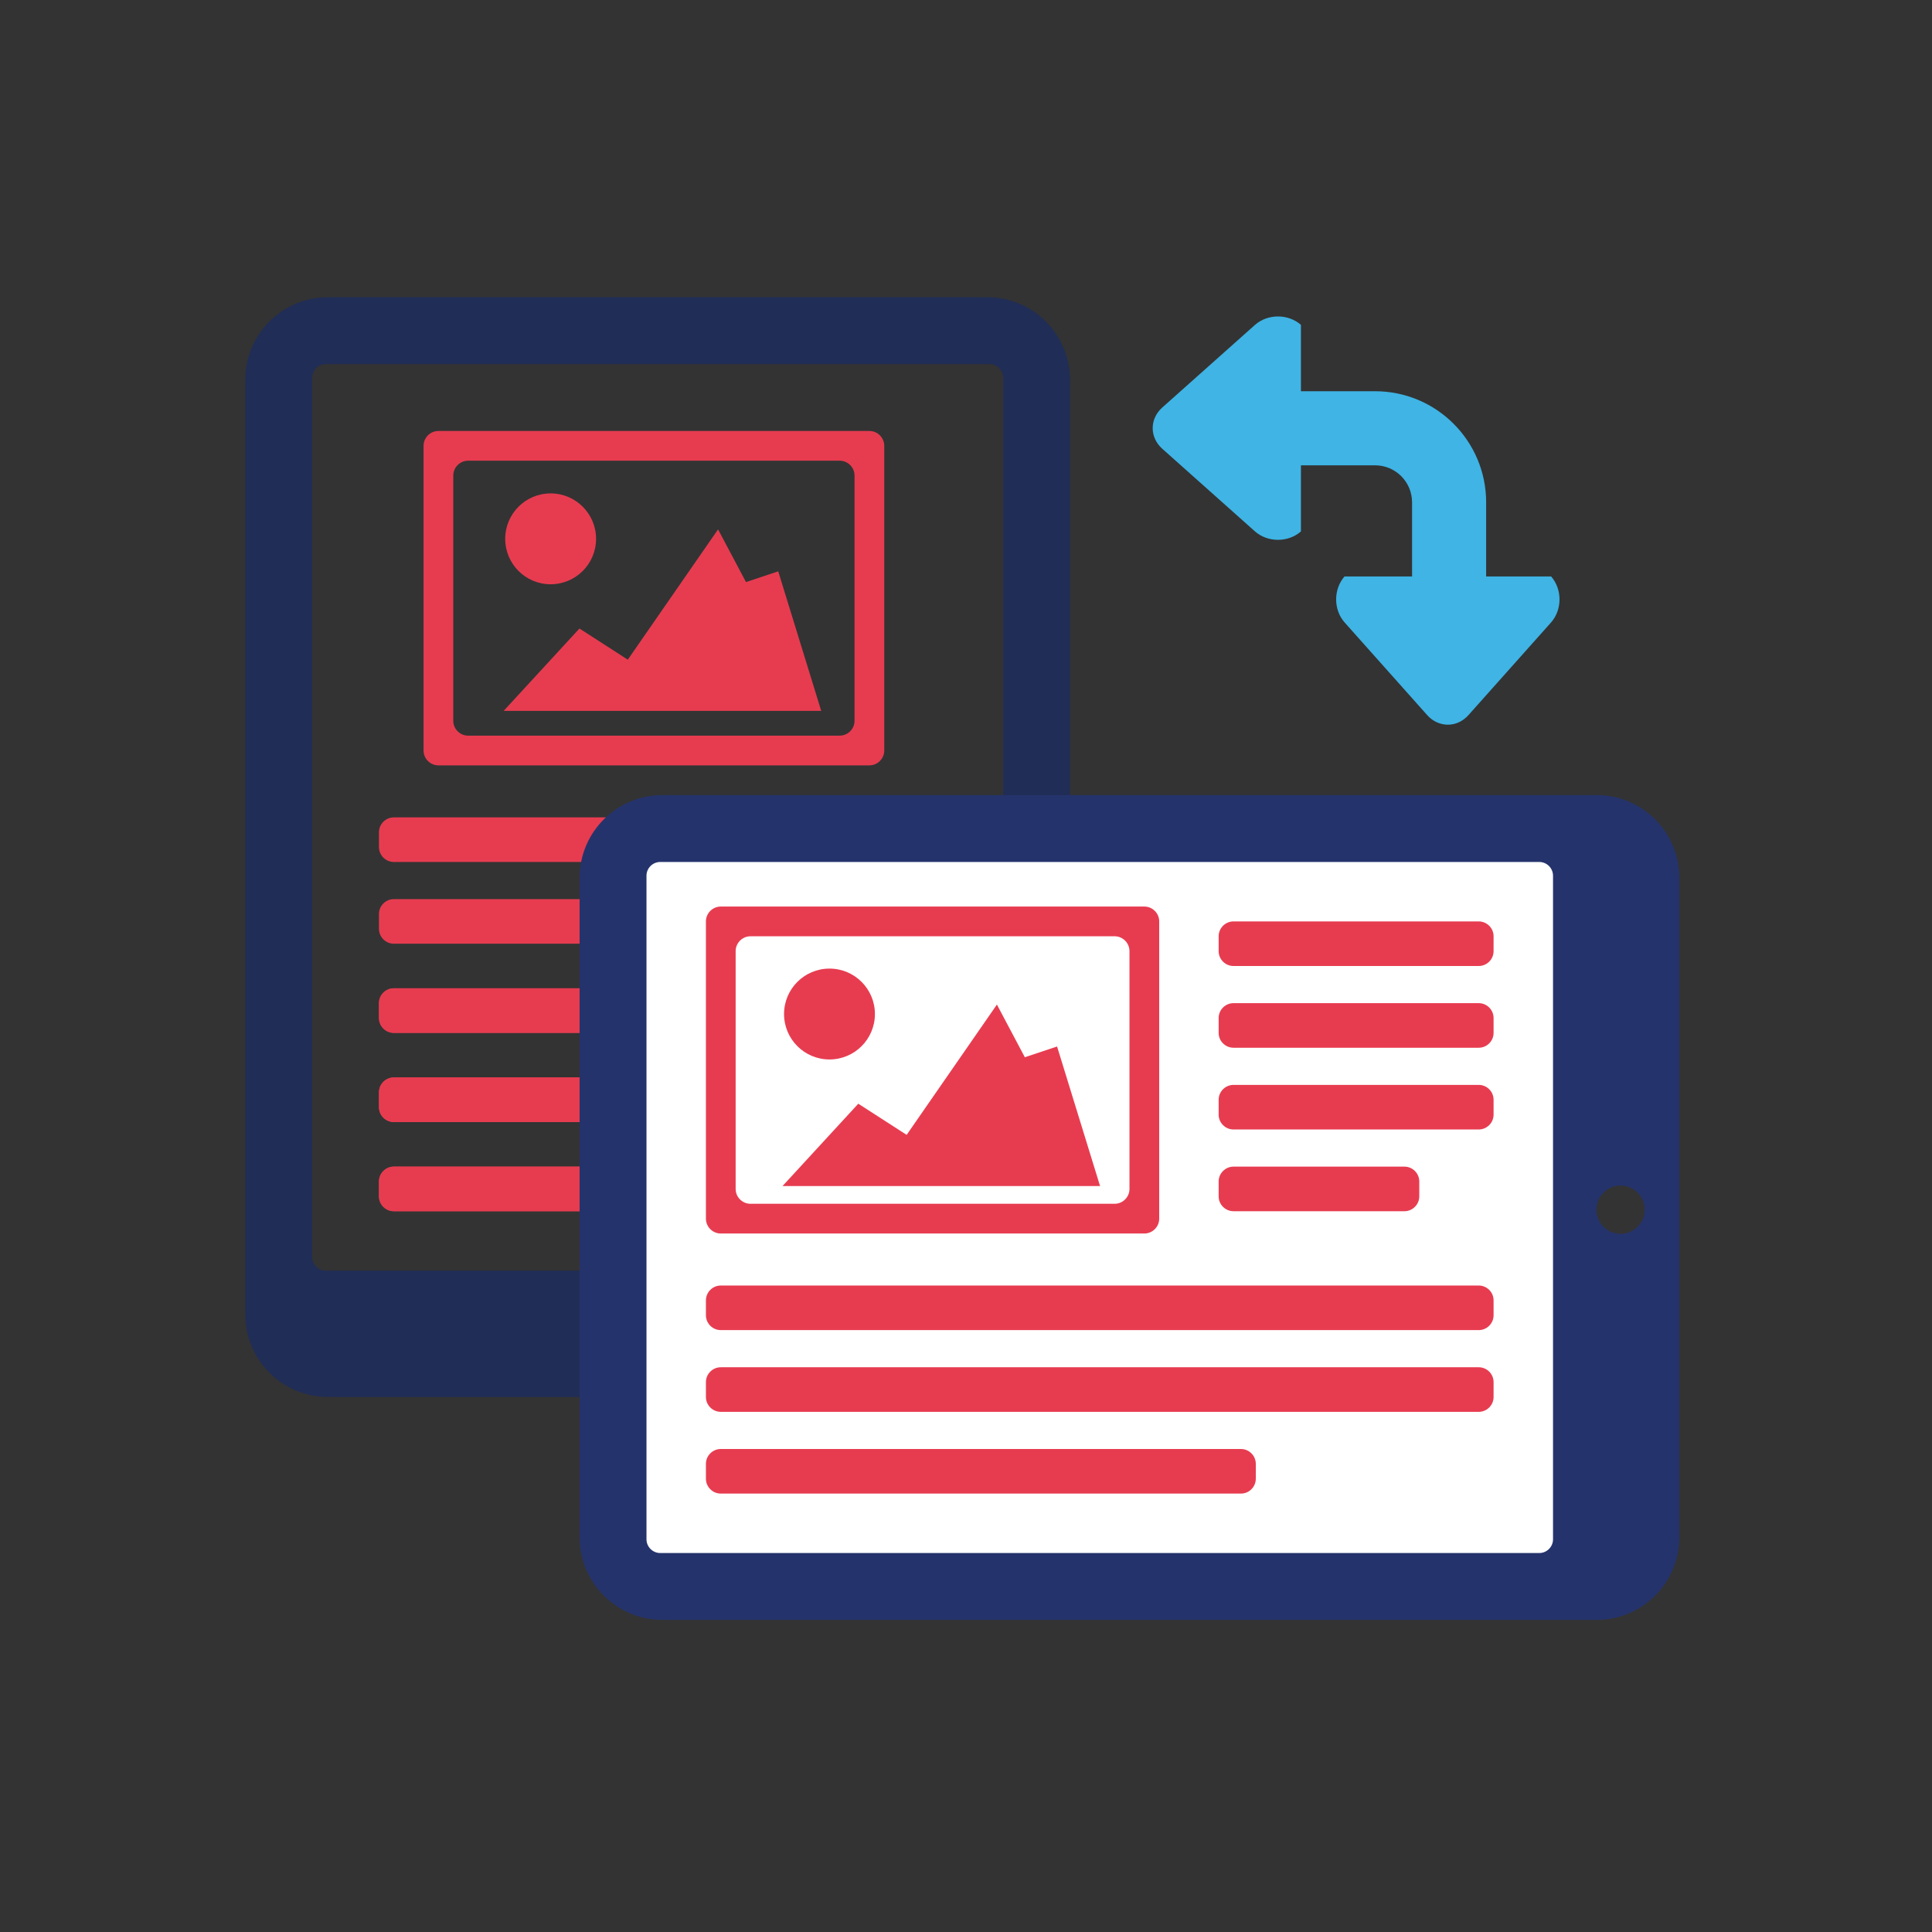 <?xml version="1.0" encoding="utf-8"?>
<!-- Generator: Adobe Illustrator 16.0.0, SVG Export Plug-In . SVG Version: 6.00 Build 0)  -->
<!DOCTYPE svg PUBLIC "-//W3C//DTD SVG 1.1//EN" "http://www.w3.org/Graphics/SVG/1.1/DTD/svg11.dtd">
<svg version="1.1" id="Layer_1" xmlns="http://www.w3.org/2000/svg" xmlns:xlink="http://www.w3.org/1999/xlink" x="0px" y="0px"
	 width="260px" height="260px" viewBox="0 0 260 260" enable-background="new 0 0 260 260" xml:space="preserve">
<rect x="0" y="0" width="260" height="260" fill="#333333" stroke="none"/>
<g>
	<g>
		<g>
			<path fill="none" d="M135,50.855c0-1.025-0.831-1.855-1.855-1.855H43.855C42.831,49,42,49.831,42,50.855v121.289
				c0,1.024,0.831,1.855,1.855,1.855h89.289c1.024,0,1.855-0.831,1.855-1.855V50.855z"/>
			<circle fill="none" cx="88.706" cy="181.495" r="3.248"/>
			<g>
				<path fill="none" d="M135,50.855c0-1.025-0.831-1.855-1.855-1.855H43.855C42.831,49,42,49.831,42,50.855v118.289
					c0,1.024,0.831,1.855,1.855,1.855h89.289c1.024,0,1.855-0.831,1.855-1.855V50.855z"/>
				<circle fill="none" cx="88.706" cy="179.639" r="3.248"/>
				<path fill="#202D56" d="M144,51.134C144,44.985,139.016,40,132.866,40H44.134C37.984,40,33,44.985,33,51.134v125.732
					C33,183.016,37.984,188,44.134,188h88.732c6.149,0,11.134-4.984,11.134-11.134V51.134z M88.706,182.887
					c-1.794,0-3.247-1.454-3.247-3.248c0-1.793,1.453-3.247,3.247-3.247s3.247,1.454,3.247,3.247
					C91.953,181.433,90.5,182.887,88.706,182.887z M135,169.144c0,1.025-0.831,1.856-1.855,1.856H43.855
					c-1.024,0-1.855-0.831-1.855-1.856V50.856C42,49.831,42.831,49,43.855,49h89.289c1.024,0,1.855,0.831,1.855,1.856V169.144z"/>
			</g>
		</g>
		<g>
			<path fill="#E73C50" d="M59,58c-1.1,0-2,0.9-2,2v41c0,1.1,0.9,2,2,2h8c1.1,0,2.225,0,2.5,0s1.4,0,2.5,0h45c1.1,0,2-0.9,2-2V73
				c0-1.1,0-2.225,0-2.5s0-1.4,0-2.5v-8c0-1.1-0.9-2-2-2H59z M115,70.5c0,0.275,0,1.4,0,2.5v24c0,1.1-0.9,2-2,2H72
				c-1.1,0-2.225,0-2.5,0s-1.4,0-2.5,0h-4c-1.1,0-2-0.9-2-2V64c0-1.1,0.9-2,2-2h50c1.1,0,2,0.9,2,2v4C115,69.1,115,70.225,115,70.5z
				"/>
			<polygon fill="#E73C50" points="67.783,95.664 110.515,95.664 104.731,76.886 100.391,78.33 96.634,71.241 84.485,88.776 
				77.979,84.583 			"/>
			<circle fill="#E73C50" cx="74.102" cy="72.514" r="6.114"/>
		</g>
		<g>
			<g>
				<path fill="#E73C50" d="M126,114c0,1.1-0.9,2-2,2H53c-1.1,0-2-0.9-2-2v-2c0-1.1,0.9-2,2-2h71c1.1,0,2,0.9,2,2V114z"/>
			</g>
			<g>
				<path fill="#E73C50" d="M126,125c0,1.1-0.9,2-2,2H53c-1.1,0-2-0.9-2-2v-2c0-1.1,0.9-2,2-2h71c1.1,0,2,0.9,2,2V125z"/>
			</g>
			<g>
				<path fill="#E73C50" d="M85,137c0,1.1-0.9,2-2,2H53c-1.1,0-2-0.9-2-2v-2c0-1.1,0.9-2,2-2h30c1.1,0,2,0.9,2,2V137z"/>
			</g>
			<g>
				<path fill="#E73C50" d="M85,149c0,1.1-0.9,2-2,2H53c-1.1,0-2-0.9-2-2v-2c0-1.1,0.9-2,2-2h30c1.1,0,2,0.9,2,2V149z"/>
			</g>
			<g>
				<path fill="#E73C50" d="M85,161c0,1.1-0.9,2-2,2H53c-1.1,0-2-0.9-2-2v-2c0-1.1,0.9-2,2-2h30c1.1,0,2,0.9,2,2V161z"/>
			</g>
			<g>
				<path fill="#E73C50" d="M85,137c0,1.1-0.9,2-2,2H53c-1.1,0-2-0.9-2-2v-2c0-1.1,0.9-2,2-2h30c1.1,0,2,0.9,2,2V137z"/>
			</g>
			<g>
				<path fill="#E73C50" d="M85,149c0,1.1-0.9,2-2,2H53c-1.1,0-2-0.9-2-2v-2c0-1.1,0.9-2,2-2h30c1.1,0,2,0.9,2,2V149z"/>
			</g>
			<g>
				<path fill="#E73C50" d="M85,161c0,1.1-0.9,2-2,2H53c-1.1,0-2-0.9-2-2v-2c0-1.1,0.9-2,2-2h30c1.1,0,2,0.9,2,2V161z"/>
			</g>
			<g>
				<path fill="#E73C50" d="M126,137c0,1.1-0.9,2-2,2H93c-1.1,0-2-0.9-2-2v-2c0-1.1,0.9-2,2-2h31c1.1,0,2,0.9,2,2V137z"/>
			</g>
			<g>
				<path fill="#E73C50" d="M126,149c0,1.1-0.9,2-2,2H93c-1.1,0-2-0.9-2-2v-2c0-1.1,0.9-2,2-2h31c1.1,0,2,0.9,2,2V149z"/>
			</g>
			<g>
				<path fill="#E73C50" d="M118,161c0,1.1-0.9,2-2,2H93c-1.1,0-2-0.9-2-2v-2c0-1.1,0.9-2,2-2h23c1.1,0,2,0.9,2,2V161z"/>
			</g>
		</g>
	</g>
	<path fill-rule="evenodd" clip-rule="evenodd" fill="#3FB4E5" d="M208.727,83.775L197.62,96.233c-1.535,1.725-4.023,1.725-5.558,0
		L180.96,83.775c-1.527-1.714-1.527-4.479-0.02-6.2h8.934l0,0h0.155v-9.97c0-2.757-2.228-4.985-4.984-4.985h-9.971v8.898
		c-1.721,1.515-4.485,1.507-6.199-0.015l-12.458-11.107c-1.725-1.535-1.725-4.023,0-5.557l12.458-11.103
		c1.714-1.527,4.479-1.527,6.199-0.02v8.934l0,0l0,0h9.971c8.26,0,14.954,6.694,14.954,14.954v9.97h8.742
		C210.256,79.296,210.249,82.061,208.727,83.775z"/>
	<g>
		<rect x="83" y="113" fill="#FFFFFF" width="128" height="102"/>
		<g>
			<path fill="none" d="M212,117.856c0-1.025-0.831-1.856-1.855-1.856H88.855c-1.024,0-1.855,0.831-1.855,1.856v89.289
				c0,1.024,0.831,1.855,1.855,1.855h121.289c1.024,0,1.855-0.831,1.855-1.855V117.856z"/>
			<g>
				<path fill="none" d="M209,117.856c0-1.025-0.831-1.856-1.855-1.856H88.855c-1.024,0-1.855,0.831-1.855,1.856v89.289
					c0,1.024,0.831,1.855,1.855,1.855h118.289c1.024,0,1.855-0.831,1.855-1.855V117.856z"/>
				<circle fill="none" cx="218.087" cy="162.794" r="3.248"/>
				<path fill="#25336C" d="M226,118.134c0-6.149-4.984-11.134-11.134-11.134H89.134C82.984,107,78,111.985,78,118.134v88.731
					C78,213.015,82.984,218,89.134,218h125.732c6.149,0,11.134-4.985,11.134-11.135V118.134z M221.335,162.794
					c0,1.794-1.454,3.247-3.247,3.247s-3.248-1.453-3.248-3.247s1.455-3.247,3.248-3.247S221.335,161,221.335,162.794z M209,207.145
					c0,1.024-0.831,1.855-1.855,1.855H88.855c-1.024,0-1.855-0.831-1.855-1.855v-89.289c0-1.025,0.831-1.855,1.855-1.855h118.289
					c1.024,0,1.855,0.831,1.855,1.855V207.145z"/>
			</g>
		</g>
		<g>
			<path fill="#E73C50" d="M97,122c-1.1,0-2,0.9-2,2v40c0,1.1,0.9,2,2,2h7c1.1,0,2.45,0,3,0s1.9,0,3,0h44c1.1,0,2-0.9,2-2v-27
				c0-1.1,0-2.45,0-3s0-1.9,0-3v-7c0-1.1-0.9-2-2-2H97z M152,134c0,0.55,0,1.9,0,3v23c0,1.1-0.9,2-2,2h-40c-1.1,0-2.45,0-3,0
				s-1.9,0-3,0h-3c-1.1,0-2-0.9-2-2v-32c0-1.1,0.9-2,2-2h49c1.1,0,2,0.9,2,2v3C152,132.1,152,133.45,152,134z"/>
			<polygon fill="#E73C50" points="105.31,159.611 148.041,159.611 142.257,140.835 137.917,142.278 134.159,135.189 
				122.012,152.726 115.505,148.532 			"/>
			<circle fill="#E73C50" cx="111.628" cy="136.463" r="6.114"/>
		</g>
		<path fill="#E73C50" d="M201,177c0,1.1-0.9,2-2,2H97c-1.1,0-2-0.9-2-2v-2c0-1.1,0.9-2,2-2h102c1.1,0,2,0.9,2,2V177z"/>
		<path fill="#E73C50" d="M201,188c0,1.1-0.9,2-2,2H97c-1.1,0-2-0.9-2-2v-2c0-1.1,0.9-2,2-2h102c1.1,0,2,0.9,2,2V188z"/>
		<path fill="#E73C50" d="M169,199c0,1.1-0.9,2-2,2H97c-1.1,0-2-0.9-2-2v-2c0-1.1,0.9-2,2-2h70c1.1,0,2,0.9,2,2V199z"/>
		<path fill="#E73C50" d="M201,128c0,1.1-0.9,2-2,2h-33c-1.1,0-2-0.9-2-2v-2c0-1.1,0.9-2,2-2h33c1.1,0,2,0.9,2,2V128z"/>
		<path fill="#E73C50" d="M201,139c0,1.1-0.9,2-2,2h-33c-1.1,0-2-0.9-2-2v-2c0-1.1,0.9-2,2-2h33c1.1,0,2,0.9,2,2V139z"/>
		<path fill="#E73C50" d="M201,150c0,1.1-0.9,2-2,2h-33c-1.1,0-2-0.9-2-2v-2c0-1.1,0.9-2,2-2h33c1.1,0,2,0.9,2,2V150z"/>
		<path fill="#E73C50" d="M191,161c0,1.1-0.9,2-2,2h-23c-1.1,0-2-0.9-2-2v-2c0-1.1,0.9-2,2-2h23c1.1,0,2,0.9,2,2V161z"/>
	</g>
</g>
</svg>
